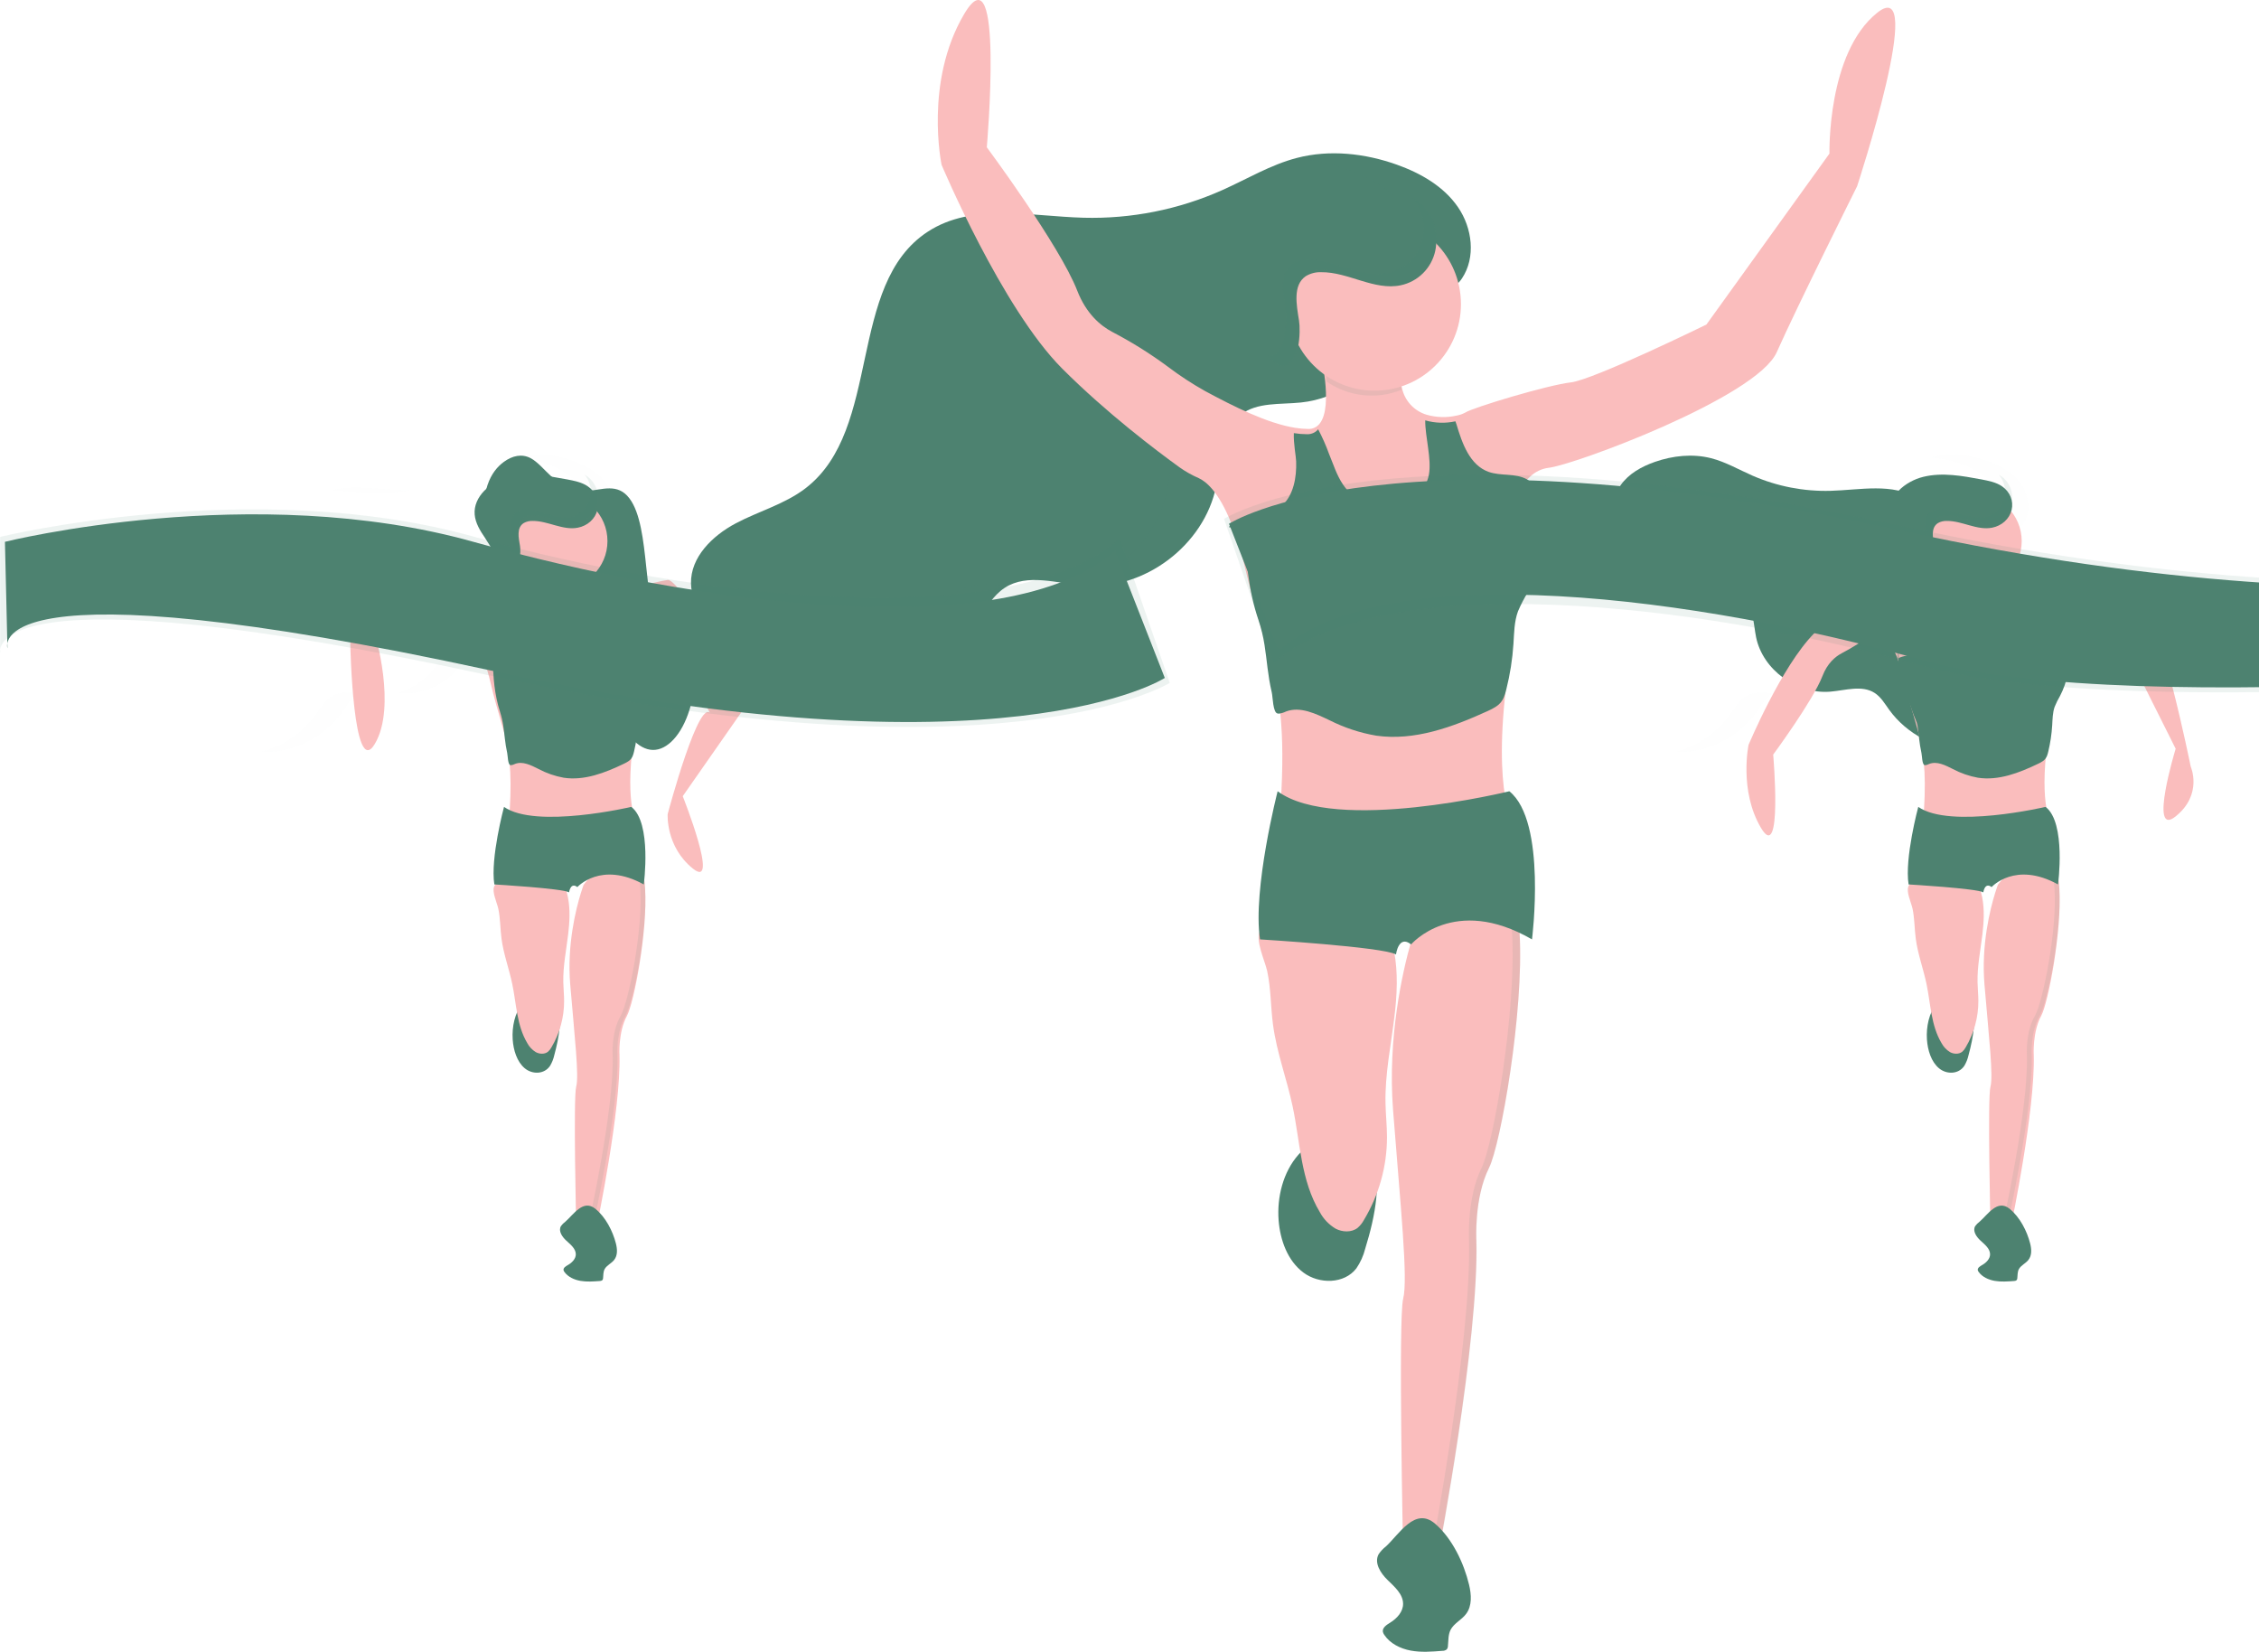 <svg width="238" height="174" viewBox="0 0 238 174" fill="none" xmlns="http://www.w3.org/2000/svg">
<path d="M134.71 128.538C134.87 130.64 135.66 132.816 137.324 134.056C138.987 135.297 141.634 135.273 142.905 133.607C143.332 132.981 143.646 132.283 143.832 131.544C144.902 128.081 145.662 124.291 144.489 120.862C141.842 120.686 138.774 119.411 136.787 121.65C135.183 123.474 134.526 126.107 134.71 128.538Z" fill="#4D8270"/>
<path d="M203.015 109.495C203.091 110.648 203.471 111.841 204.271 112.522C205.071 113.202 206.343 113.189 206.954 112.275C207.159 111.932 207.31 111.549 207.4 111.144C207.914 109.244 208.28 107.166 207.716 105.285C206.443 105.189 204.968 104.49 204.013 105.718C203.242 106.718 202.926 108.162 203.015 109.495Z" fill="#4D8270"/>
<path d="M54.015 109.495C54.091 110.648 54.471 111.841 55.271 112.522C56.071 113.202 57.343 113.189 57.954 112.275C58.159 111.932 58.31 111.549 58.4 111.144C58.914 109.244 59.28 107.166 58.716 105.285C57.443 105.189 55.968 104.49 55.013 105.718C54.242 106.718 53.926 108.162 54.015 109.495Z" fill="#4D8270"/>
<path d="M146.907 107.133C146.537 110.166 145.907 113.185 145.972 116.238C145.996 117.416 146.126 118.584 146.128 119.768C146.133 122.841 145.294 125.861 143.696 128.52C143.528 128.833 143.303 129.113 143.031 129.349C142.391 129.85 141.426 129.808 140.707 129.425C140.005 129.003 139.434 128.406 139.056 127.696C137.042 124.369 136.986 120.326 136.188 116.553C135.577 113.667 134.507 110.869 134.121 107.949C133.869 106.07 133.907 104.153 133.507 102.297C133.386 101.737 133.045 100.894 132.821 100.068C132.615 99.33 132.502 98.605 132.713 98.107C133.142 97.088 134.55 97.484 135.467 97.547C138.693 97.778 141.933 97.77 145.158 97.523C145.477 97.5 145.839 97.487 146.064 97.706C146.161 97.817 146.235 97.945 146.28 98.084C146.537 98.762 146.733 99.46 146.866 100.17C147.312 102.44 147.188 104.821 146.907 107.133Z" fill="#FABDBD"/>
<path d="M208.861 98.414C208.657 100.103 208.311 101.786 208.347 103.487C208.36 104.144 208.432 104.795 208.433 105.455C208.436 107.167 207.975 108.85 207.097 110.332C207.004 110.506 206.881 110.663 206.731 110.794C206.379 111.073 205.849 111.05 205.454 110.836C205.068 110.601 204.755 110.268 204.547 109.873C203.441 108.019 203.41 105.766 202.972 103.663C202.636 102.055 202.048 100.496 201.836 98.868C201.697 97.821 201.718 96.753 201.498 95.719C201.432 95.406 201.245 94.937 201.121 94.476C201.008 94.065 200.946 93.661 201.062 93.384C201.298 92.816 202.072 93.036 202.575 93.071C204.348 93.2 206.128 93.195 207.9 93.058C208.075 93.045 208.274 93.038 208.398 93.16C208.451 93.222 208.492 93.293 208.516 93.371C208.657 93.748 208.765 94.137 208.839 94.533C209.084 95.798 209.015 97.125 208.861 98.414Z" fill="#FABDBD"/>
<path d="M59.861 98.414C59.657 100.103 59.311 101.786 59.347 103.487C59.36 104.144 59.432 104.795 59.433 105.455C59.436 107.167 58.975 108.85 58.097 110.332C58.004 110.506 57.88 110.663 57.731 110.794C57.38 111.073 56.849 111.05 56.454 110.836C56.068 110.601 55.755 110.268 55.547 109.873C54.441 108.019 54.41 105.766 53.971 103.663C53.636 102.055 53.048 100.496 52.836 98.868C52.697 97.821 52.718 96.753 52.498 95.719C52.432 95.406 52.245 94.937 52.121 94.476C52.008 94.065 51.946 93.661 52.062 93.384C52.298 92.816 53.072 93.036 53.575 93.071C55.348 93.2 57.128 93.195 58.9 93.058C59.075 93.045 59.274 93.038 59.398 93.16C59.451 93.222 59.492 93.293 59.516 93.371C59.657 93.748 59.765 94.137 59.839 94.533C60.084 95.798 60.015 97.125 59.861 98.414Z" fill="#FABDBD"/>
<path d="M156.873 123.034C155.277 126.214 155.543 130.719 155.543 130.719C155.809 141.32 151.554 163.581 151.554 163.581H147.832C147.832 163.581 147.3 138.935 147.832 136.815C148.363 134.695 147.566 127.274 146.768 116.939C146.175 109.254 147.789 102.289 148.656 99.234C148.954 98.174 149.161 97.593 149.161 97.593C149.161 97.593 155.277 88.583 158.734 92.823C159.532 93.809 159.955 95.799 160.101 98.311C160.574 106.601 158.096 120.593 156.873 123.034Z" fill="#FABDBD"/>
<path d="M215.055 107.004C214.111 108.73 214.268 111.173 214.268 111.173C214.425 116.924 211.908 129 211.908 129H209.705C209.705 129 209.39 115.63 209.705 114.48C210.02 113.33 209.548 109.305 209.076 103.698C208.725 99.529 209.68 95.751 210.193 94.093C210.369 93.518 210.492 93.203 210.492 93.203C210.492 93.203 214.111 88.315 216.156 90.615C216.628 91.15 216.878 92.23 216.965 93.593C217.245 98.09 215.779 105.68 215.055 107.004Z" fill="#FABDBD"/>
<path d="M66.055 107.004C65.111 108.73 65.268 111.173 65.268 111.173C65.425 116.924 62.908 129 62.908 129H60.705C60.705 129 60.39 115.63 60.705 114.48C61.02 113.33 60.548 109.305 60.076 103.698C59.725 99.529 60.68 95.751 61.193 94.093C61.369 93.518 61.492 93.203 61.492 93.203C61.492 93.203 65.111 88.315 67.156 90.615C67.628 91.15 67.878 92.23 67.965 93.593C68.245 98.09 66.778 105.68 66.055 107.004Z" fill="#FABDBD"/>
<path opacity="0.1" d="M160.101 98.31C159.955 95.797 159.54 93.804 158.74 92.821C157.973 91.878 157.073 91.591 156.141 91.716C156.863 91.836 157.51 92.232 157.946 92.821C158.74 93.807 159.161 95.797 159.307 98.31C159.778 106.599 157.311 120.592 156.093 123.033C154.505 126.213 154.77 130.719 154.77 130.719C155.035 141.319 150.8 163.581 150.8 163.581H151.594C151.594 163.581 155.829 141.319 155.564 130.719C155.564 130.719 155.299 126.213 156.888 123.033C158.105 120.592 160.572 106.599 160.101 98.31Z" fill="#4D8270"/>
<path opacity="0.1" d="M216.962 93.592C216.869 92.229 216.602 91.148 216.09 90.614C215.598 90.103 215.021 89.947 214.424 90.015C214.887 90.08 215.302 90.295 215.581 90.614C216.09 91.149 216.36 92.229 216.453 93.592C216.755 98.089 215.174 105.68 214.393 107.004C213.375 108.729 213.545 111.173 213.545 111.173C213.715 116.924 211 129 211 129H211.509C211.509 129 214.224 116.924 214.054 111.173C214.054 111.173 213.884 108.729 214.902 107.004C215.683 105.68 217.264 98.089 216.962 93.592Z" fill="#4D8270"/>
<path opacity="0.1" d="M67.962 93.592C67.869 92.229 67.603 91.148 67.09 90.614C66.598 90.103 66.021 89.947 65.424 90.015C65.887 90.08 66.302 90.295 66.581 90.614C67.09 91.149 67.36 92.229 67.453 93.592C67.755 98.089 66.174 105.68 65.393 107.004C64.375 108.729 64.545 111.173 64.545 111.173C64.715 116.924 62 129 62 129H62.509C62.509 129 65.224 116.924 65.054 111.173C65.054 111.173 64.884 108.729 65.902 107.004C66.683 105.68 68.264 98.089 67.962 93.592Z" fill="#4D8270"/>
<path d="M146.023 162.899C145.718 163.134 145.455 163.416 145.243 163.734C144.755 164.639 145.448 165.72 146.189 166.439C146.93 167.159 147.824 167.93 147.824 168.955C147.824 169.779 147.189 170.485 146.478 170.924C146.096 171.16 145.617 171.459 145.696 171.903C145.723 172.016 145.772 172.122 145.84 172.217C146.451 173.134 147.533 173.672 148.628 173.876C149.724 174.079 150.855 173.991 151.97 173.902C152.137 173.908 152.3 173.853 152.428 173.747C152.508 173.64 152.552 173.511 152.55 173.378C152.605 172.811 152.569 172.211 152.823 171.7C153.177 171.002 153.992 170.646 154.458 170.02C155.112 169.163 155.022 167.973 154.774 166.932C154.229 164.665 153.016 162.08 151.196 160.51C149.086 158.706 147.432 161.596 146.023 162.899Z" fill="#4D8270"/>
<path d="M208.572 128.687C208.388 128.82 208.228 128.981 208.099 129.162C207.803 129.676 208.223 130.291 208.673 130.7C209.124 131.11 209.667 131.548 209.667 132.131C209.667 132.599 209.281 133.001 208.849 133.251C208.617 133.385 208.326 133.555 208.374 133.808C208.391 133.872 208.42 133.932 208.462 133.986C208.832 134.508 209.489 134.814 210.155 134.93C210.82 135.045 211.507 134.995 212.184 134.945C212.285 134.948 212.385 134.917 212.462 134.856C212.511 134.796 212.537 134.722 212.537 134.646C212.57 134.324 212.548 133.983 212.702 133.692C212.917 133.295 213.412 133.093 213.695 132.736C214.092 132.249 214.038 131.572 213.887 130.98C213.556 129.691 212.82 128.221 211.714 127.328C210.433 126.302 209.428 127.946 208.572 128.687Z" fill="#4D8270"/>
<path d="M59.572 128.687C59.388 128.82 59.228 128.981 59.099 129.162C58.803 129.676 59.223 130.291 59.673 130.7C60.124 131.11 60.666 131.548 60.666 132.131C60.666 132.599 60.281 133.001 59.849 133.251C59.617 133.385 59.326 133.555 59.374 133.808C59.391 133.872 59.42 133.932 59.462 133.986C59.832 134.508 60.489 134.814 61.155 134.93C61.82 135.045 62.507 134.995 63.184 134.945C63.285 134.948 63.385 134.917 63.462 134.856C63.511 134.796 63.537 134.722 63.537 134.646C63.57 134.324 63.548 133.983 63.702 133.692C63.917 133.295 64.412 133.093 64.695 132.736C65.093 132.249 65.038 131.572 64.887 130.98C64.556 129.691 63.82 128.221 62.714 127.328C61.433 126.302 60.428 127.946 59.572 128.687Z" fill="#4D8270"/>
<path d="M154.028 29.326C155.505 27.116 155.121 24.026 153.612 21.826C152.103 19.627 149.679 18.243 147.177 17.35C143.804 16.147 140.085 15.736 136.62 16.64C133.862 17.358 131.384 18.861 128.784 20.022C124.185 22.076 119.185 23.072 114.15 22.937C108.562 22.78 102.439 21.347 97.751 24.405C89.169 29.994 92.986 45.206 84.867 51.436C82.678 53.116 79.922 53.85 77.487 55.146C75.051 56.442 72.743 58.698 72.801 61.459C72.827 62.784 73.41 64.048 74.124 65.169C77.169 70 82.86 72.99 88.56 72.934C94.259 72.878 99.821 69.844 103.106 65.174C103.929 64.006 104.655 62.705 105.849 61.925C108.231 60.362 111.371 61.456 114.214 61.69C120.543 62.206 126.876 57.449 128.136 51.208C128.665 48.545 128.572 45.362 130.714 43.69C132.443 42.341 134.875 42.63 137.067 42.399C141.075 41.983 144.239 39.484 146.415 36.219C147.413 34.722 147.529 32.933 148.89 31.754C150.356 30.458 152.625 31.415 154.028 29.326Z" fill="#4D8270"/>
<path d="M170.522 55.193C169.695 53.986 169.91 52.3 170.754 51.099C171.599 49.898 172.957 49.143 174.357 48.655C176.246 47.998 178.328 47.774 180.268 48.267C181.813 48.659 183.2 49.48 184.655 50.113C187.23 51.235 190.03 51.779 192.849 51.705C195.977 51.62 199.405 50.837 202.03 52.506C206.835 55.558 204.698 63.862 209.244 67.263C210.47 68.181 212.012 68.581 213.376 69.289C214.74 69.996 216.032 71.228 215.999 72.735C215.985 73.459 215.659 74.149 215.258 74.761C213.554 77.398 210.367 79.03 207.176 79C203.985 78.969 200.871 77.313 199.032 74.763C198.571 74.125 198.165 73.415 197.496 72.99C196.163 72.136 194.405 72.734 192.813 72.861C189.269 73.143 185.724 70.546 185.018 67.139C184.722 65.685 184.774 63.947 183.575 63.035C182.607 62.298 181.245 62.456 180.018 62.33C177.774 62.103 176.003 60.739 174.784 58.956C174.226 58.139 174.16 57.162 173.399 56.518C172.577 55.811 171.307 56.333 170.522 55.193Z" fill="#4D8270"/>
<path d="M51.249 55.193C50.854 53.986 50.957 52.3 51.361 51.099C51.765 49.898 52.414 49.143 53.084 48.655C53.987 47.998 54.983 47.774 55.911 48.267C56.65 48.659 57.313 49.48 58.009 50.113C59.24 51.235 60.58 51.779 61.928 51.705C63.424 51.62 65.064 50.837 66.319 52.506C68.617 55.558 67.595 63.862 69.769 67.263C70.355 68.181 71.093 68.581 71.745 69.289C72.397 69.996 73.015 71.228 73 72.735C72.993 73.459 72.837 74.149 72.645 74.761C71.83 77.398 70.306 79.03 68.78 79C67.254 78.969 65.764 77.313 64.885 74.763C64.664 74.125 64.47 73.415 64.15 72.99C63.513 72.136 62.672 72.734 61.91 72.861C60.216 73.143 58.52 70.546 58.183 67.139C58.041 65.685 58.066 63.947 57.492 63.035C57.029 62.298 56.378 62.456 55.791 62.33C54.718 62.103 53.871 60.739 53.288 58.956C53.021 58.139 52.99 57.162 52.625 56.518C52.233 55.811 51.625 56.333 51.249 55.193Z" fill="#4D8270"/>
<g opacity="0.1">
<path opacity="0.1" d="M109.02 23.428C111.338 23.492 113.656 23.315 115.937 22.899C115.308 22.917 114.673 22.917 114.042 22.899C109.662 22.777 104.956 21.872 100.87 22.962C103.565 22.989 106.354 23.354 109.02 23.428Z" fill="#4D8270"/>
<path opacity="0.1" d="M100.727 62.398C99.535 63.176 98.811 64.476 97.989 65.644C95.463 69.196 91.77 71.746 87.558 72.848C87.867 72.862 88.176 72.87 88.488 72.867C94.183 72.811 99.731 69.78 103.011 65.114C103.832 63.947 104.557 62.647 105.749 61.868L105.955 61.741C104.089 61.484 102.257 61.394 100.727 62.398Z" fill="#4D8270"/>
<path opacity="0.1" d="M153.436 21.8C151.933 19.613 149.509 18.22 147.012 17.328C143.645 16.126 139.931 15.715 136.472 16.618C136.393 16.637 136.316 16.66 136.239 16.682C138.203 16.791 140.14 17.188 141.99 17.857C144.488 18.75 146.911 20.142 148.415 22.329C149.919 24.516 150.305 27.625 148.83 29.823C147.429 31.917 145.164 30.961 143.682 32.251C142.323 33.429 142.207 35.216 141.211 36.712C139.342 39.511 136.741 41.743 133.504 42.59C134.617 42.458 135.79 42.473 136.9 42.357C140.901 41.941 144.06 39.444 146.232 36.182C147.228 34.686 147.345 32.899 148.703 31.721C150.186 30.431 152.451 31.387 153.851 29.293C155.329 27.085 154.946 23.987 153.436 21.8Z" fill="#4D8270"/>
<path opacity="0.1" d="M131.881 42.886C129.706 43.114 127.277 42.828 125.538 44.176C123.4 45.846 123.503 49.026 122.964 51.687C122.037 56.34 118.268 60.176 113.793 61.603L114.108 61.632C120.427 62.149 126.749 57.396 128.007 51.16C128.535 48.499 128.443 45.319 130.581 43.649C131.072 43.281 131.629 43.011 132.222 42.855C132.103 42.857 131.995 42.876 131.881 42.886Z" fill="#4D8270"/>
</g>
<g opacity="0.1">
<path opacity="0.1" d="M188.423 51.925C189.701 51.961 190.98 51.863 192.239 51.633C191.892 51.644 191.542 51.644 191.193 51.633C188.777 51.566 186.18 51.066 183.926 51.668C185.413 51.683 186.951 51.885 188.423 51.925Z" fill="#4D8270"/>
<path opacity="0.1" d="M183.847 73.426C183.189 73.855 182.79 74.572 182.336 75.217C180.942 77.177 178.905 78.584 176.581 79.192C176.752 79.199 176.922 79.203 177.094 79.202C180.237 79.171 183.297 77.498 185.107 74.924C185.56 74.28 185.96 73.563 186.617 73.133L186.731 73.063C185.702 72.922 184.691 72.872 183.847 73.426Z" fill="#4D8270"/>
<path opacity="0.1" d="M212.928 51.027C212.098 49.821 210.761 49.052 209.383 48.56C207.526 47.897 205.477 47.67 203.568 48.168C203.524 48.179 203.482 48.192 203.44 48.203C204.523 48.264 205.592 48.483 206.613 48.852C207.991 49.344 209.328 50.113 210.157 51.319C210.987 52.526 211.2 54.241 210.386 55.453C209.614 56.609 208.364 56.082 207.546 56.793C206.796 57.443 206.732 58.429 206.183 59.255C205.152 60.799 203.717 62.03 201.931 62.498C202.545 62.425 203.192 62.433 203.804 62.369C206.012 62.14 207.754 60.762 208.953 58.962C209.503 58.137 209.567 57.151 210.316 56.501C211.134 55.789 212.384 56.317 213.157 55.161C213.972 53.943 213.761 52.234 212.928 51.027Z" fill="#4D8270"/>
<path opacity="0.1" d="M201.036 62.661C199.836 62.787 198.496 62.629 197.536 63.373C196.356 64.294 196.413 66.049 196.116 67.517C195.604 70.084 193.525 72.2 191.056 72.988L191.23 73.004C194.716 73.289 198.204 70.666 198.898 67.226C199.19 65.758 199.139 64.004 200.318 63.082C200.589 62.879 200.897 62.73 201.224 62.644C201.158 62.645 201.098 62.655 201.036 62.661Z" fill="#4D8270"/>
</g>
<g opacity="0.1">
<path opacity="0.1" d="M39.423 51.925C40.701 51.961 41.98 51.863 43.239 51.633C42.892 51.644 42.542 51.644 42.193 51.633C39.777 51.566 37.18 51.066 34.926 51.668C36.413 51.683 37.951 51.885 39.423 51.925Z" fill="#4D8270"/>
<path opacity="0.1" d="M34.847 73.426C34.189 73.855 33.79 74.572 33.336 75.217C31.942 77.177 29.905 78.584 27.581 79.192C27.752 79.199 27.922 79.203 28.094 79.202C31.237 79.171 34.297 77.498 36.107 74.924C36.56 74.28 36.96 73.563 37.617 73.133L37.731 73.063C36.702 72.922 35.691 72.872 34.847 73.426Z" fill="#4D8270"/>
<path opacity="0.1" d="M63.928 51.027C63.098 49.821 61.761 49.052 60.383 48.56C58.526 47.897 56.477 47.67 54.568 48.168C54.524 48.179 54.482 48.192 54.44 48.203C55.523 48.264 56.592 48.483 57.613 48.852C58.991 49.344 60.328 50.113 61.157 51.319C61.987 52.526 62.2 54.241 61.386 55.453C60.614 56.609 59.364 56.082 58.546 56.793C57.797 57.443 57.732 58.429 57.183 59.255C56.152 60.799 54.717 62.03 52.931 62.498C53.544 62.425 54.192 62.433 54.804 62.369C57.012 62.14 58.755 60.762 59.953 58.962C60.503 58.137 60.567 57.151 61.316 56.501C62.134 55.789 63.384 56.317 64.157 55.161C64.972 53.943 64.76 52.234 63.928 51.027Z" fill="#4D8270"/>
<path opacity="0.1" d="M52.036 62.661C50.836 62.787 49.496 62.629 48.536 63.373C47.356 64.294 47.413 66.049 47.116 67.517C46.604 70.084 44.525 72.2 42.056 72.988L42.23 73.004C45.716 73.289 49.204 70.666 49.898 67.226C50.19 65.758 50.139 64.004 51.318 63.082C51.589 62.879 51.897 62.73 52.224 62.644C52.158 62.645 52.098 62.655 52.036 62.661Z" fill="#4D8270"/>
</g>
<path d="M195.659 19.619C195.659 19.619 189.309 32.333 187.192 37.101C185.075 41.869 165.759 49.021 163.113 49.286C162.403 49.383 161.742 49.702 161.224 50.197C159.729 51.522 158.879 53.789 158.879 53.789C158.879 53.789 159.938 60.941 158.615 72.861C158.588 73.091 158.565 73.322 158.543 73.544C157.39 84.886 159.806 87.562 159.806 87.562C159.806 87.562 134.139 97.363 134.933 84.648C135.181 80.646 135.144 77.721 134.898 75.276C134.629 72.774 134.12 70.302 133.379 67.897C132.752 65.701 132.004 63.293 131.228 60.014C130.855 58.378 130.363 56.771 129.757 55.206C129.739 55.158 129.72 55.111 129.704 55.066C128.381 51.779 127.058 50.716 126.301 50.372C125.587 50.061 124.906 49.678 124.269 49.228C121.824 47.461 116.577 43.501 111.904 38.823C105.554 32.466 99.203 17.367 99.203 17.367C99.203 17.367 97.351 8.626 101.585 1.474C105.818 -5.677 103.966 15.513 103.966 15.513C103.966 15.513 111.64 25.844 113.492 30.612C114.444 33.065 115.958 34.32 117.196 34.972C119.242 36.038 121.201 37.264 123.055 38.638C124.307 39.585 125.624 40.446 126.995 41.212C129.953 42.802 133.496 44.595 136.449 45.066C136.91 45.143 137.376 45.182 137.843 45.186C138.065 45.193 138.285 45.149 138.487 45.057C138.689 44.965 138.867 44.828 139.008 44.656C139.801 43.721 139.783 41.708 139.6 40.052C139.503 39.194 139.358 38.343 139.166 37.501C139.166 37.501 147.766 32.071 147.501 38.693C147.46 39.425 147.528 40.159 147.703 40.871C147.843 41.524 148.155 42.128 148.605 42.621C149.056 43.115 149.629 43.48 150.267 43.678C151.299 43.982 152.392 44.017 153.442 43.782C153.769 43.726 154.085 43.617 154.378 43.461C155.172 42.931 163.11 40.547 165.492 40.283C167.873 40.018 179.781 34.19 179.781 34.19L192.746 16.178C192.746 16.178 192.482 5.583 197.774 1.345C203.066 -2.894 195.659 19.619 195.659 19.619Z" fill="#FABDBD"/>
<path d="M230.808 80.76C230.808 80.76 227.346 63.733 226.192 66.348C225.038 68.963 219.506 65.885 218.064 66.03C217.677 66.084 217.316 66.259 217.034 66.53C216.219 67.257 215.756 68.5 215.756 68.5C215.756 68.5 216.333 72.422 215.611 78.96C215.597 79.086 215.584 79.213 215.572 79.335C214.943 85.555 216.26 87.022 216.26 87.022C216.26 87.022 202.267 92.397 202.7 85.424C202.835 83.229 202.815 81.626 202.681 80.285C202.534 78.912 202.257 77.557 201.853 76.237C201.511 75.033 201.103 73.713 200.68 71.914C200.477 71.017 200.209 70.135 199.878 69.277C199.868 69.251 199.858 69.225 199.849 69.2C199.128 67.397 198.406 66.815 197.994 66.626C197.604 66.455 198.233 60.753 197.886 61C196.553 61.969 193.692 64.141 191.145 66.706C187.682 70.193 184.22 78.474 184.22 78.474C184.22 78.474 183.21 83.267 185.518 87.19C187.826 91.112 186.817 79.49 186.817 79.49C186.817 79.49 191 73.825 192.01 71.21C192.529 69.865 193.355 69.176 194.03 68.819C195.145 68.234 196.213 67.562 197.224 66.808C197.907 66.288 197.624 61.182 198.372 61.602C199.985 62.474 201.916 63.458 203.526 63.716C203.778 63.758 204.032 63.78 204.287 63.782C204.407 63.785 204.528 63.761 204.638 63.711C204.748 63.66 204.845 63.585 204.921 63.491C205.354 62.978 205.344 61.874 205.245 60.966C205.191 60.496 205.112 60.029 205.008 59.567C205.008 59.567 209.696 56.589 209.552 60.221C209.53 60.622 209.567 61.025 209.662 61.415C209.739 61.773 209.908 62.105 210.154 62.375C210.4 62.646 210.712 62.846 211.06 62.955C211.623 63.121 212.218 63.141 212.791 63.012C212.969 62.981 213.142 62.922 213.302 62.836C213.734 62.545 218.062 63.238 219.361 63.093C220.659 62.947 222.151 64.751 222.151 64.751L229.22 78.873C229.22 78.873 226.334 88.324 229.22 86C232.105 83.676 230.808 80.76 230.808 80.76Z" fill="#FABDBD"/>
<path d="M70.343 85.76C70.343 85.76 73.805 72.733 74.959 75.348C76.113 77.963 70.506 65.885 69.064 66.031C68.677 66.084 68.316 66.259 68.034 66.53C67.219 67.257 66.756 68.5 66.756 68.5C66.756 68.5 67.333 72.423 66.611 78.96C66.597 79.086 66.584 79.213 66.572 79.335C65.943 85.555 67.26 87.023 67.26 87.023C67.26 87.023 53.267 92.398 53.7 85.425C53.835 83.23 53.815 81.626 53.681 80.285C53.534 78.912 53.257 77.557 52.853 76.237C52.511 75.033 52.103 73.713 51.68 71.914C51.477 71.017 51.209 70.136 50.878 69.278C50.868 69.251 50.858 69.225 50.849 69.201C50.128 67.398 49.407 66.815 48.994 66.626C48.604 66.456 48.233 66.245 47.886 65.999C46.553 65.03 43.692 62.858 41.145 60.292C37.682 56.806 36.903 67.799 36.903 67.799C36.903 67.799 37.192 82.271 39.5 78.348C41.809 74.426 39.5 66.782 39.5 66.782C39.5 66.782 41 53.174 42.01 55.789C42.529 57.134 43.355 57.823 44.03 58.18C45.145 58.765 46.213 59.437 47.224 60.191C47.907 60.71 48.624 61.182 49.372 61.603C50.985 62.474 52.916 63.458 54.526 63.716C54.778 63.758 55.032 63.78 55.287 63.782C55.407 63.786 55.528 63.761 55.638 63.711C55.748 63.661 55.845 63.586 55.921 63.491C56.354 62.978 56.344 61.874 56.245 60.966C56.191 60.496 56.112 60.029 56.008 59.567C56.008 59.567 60.697 56.589 60.552 60.221C60.53 60.623 60.567 61.025 60.662 61.415C60.739 61.774 60.908 62.105 61.154 62.376C61.4 62.646 61.712 62.846 62.06 62.955C62.623 63.121 63.218 63.141 63.791 63.012C63.969 62.981 64.142 62.922 64.302 62.836C64.734 62.545 69.062 61.238 70.361 61.093C71.659 60.947 79 73.751 79 73.751L71.931 83.873C71.931 83.873 75.885 93.824 73 91.5C70.115 89.176 70.343 85.76 70.343 85.76Z" fill="#FABDBD"/>
<path d="M160.99 62.355C160.585 63.009 160.231 63.692 159.93 64.397C159.529 65.485 159.527 66.669 159.452 67.822C159.347 69.439 159.095 71.045 158.7 72.619C158.636 72.909 158.547 73.194 158.435 73.469C158.355 73.654 158.251 73.829 158.124 73.987C157.983 74.156 157.817 74.303 157.631 74.425C157.347 74.61 157.046 74.771 156.733 74.904C153.043 76.588 149.019 78.075 144.992 77.495C143.29 77.204 141.643 76.662 140.107 75.888C138.649 75.197 137 74.376 135.489 74.951C135.258 75.066 135.008 75.142 134.75 75.176C134.7 75.177 134.65 75.173 134.601 75.163C134.103 75.07 134.103 73.427 133.989 72.943C133.554 71.083 133.488 69.575 133.228 67.959C133.09 67.065 132.877 66.184 132.59 65.324C131.529 62.19 131.208 58.848 131.208 55.563C131.208 55.4 130.016 55.563 129.618 55.547C129.517 55.547 129.462 55.532 129.485 55.498C129.508 55.466 129.535 55.437 129.565 55.41C129.704 55.3 129.866 55.221 130.039 55.18L130.352 55.089C131.99 54.636 133.798 54.447 135.023 53.32C136.295 52.157 136.613 50.299 136.558 48.6C136.542 48.053 136.269 46.727 136.314 45.626C136.776 45.7 137.243 45.739 137.711 45.742C137.933 45.749 138.154 45.706 138.356 45.616C138.558 45.526 138.736 45.392 138.877 45.224C139.319 46.061 139.702 46.926 140.022 47.815C140.473 48.898 140.818 50.037 141.478 51.017C142.538 52.612 144.494 53.662 146.44 53.501C148.385 53.34 150.196 51.879 150.543 50.004C150.848 48.359 150.14 45.991 150.156 44.281C151.191 44.578 152.285 44.612 153.337 44.382C153.382 44.488 153.42 44.596 153.451 44.706C154.048 46.706 154.843 49.001 156.844 49.711C158.138 50.167 159.667 49.825 160.863 50.488C160.955 50.54 161.043 50.597 161.128 50.659C161.404 50.86 161.642 51.106 161.83 51.387C162.321 52.179 162.613 53.074 162.681 53.998C162.987 56.887 162.398 59.798 160.99 62.355Z" fill="#4D8270"/>
<path d="M217.043 73.3C216.824 73.672 216.632 74.061 216.469 74.463C216.253 75.083 216.251 75.758 216.211 76.415C216.154 77.337 216.018 78.252 215.804 79.149C215.77 79.314 215.722 79.476 215.661 79.633C215.618 79.739 215.561 79.838 215.493 79.928C215.416 80.025 215.327 80.109 215.226 80.178C215.072 80.283 214.91 80.375 214.74 80.451C212.745 81.41 210.568 82.258 208.39 81.927C207.47 81.761 206.579 81.453 205.748 81.012C204.959 80.618 204.068 80.15 203.25 80.477C203.125 80.543 202.99 80.586 202.85 80.606C202.824 80.606 202.797 80.604 202.77 80.599C202.501 80.545 202.501 79.609 202.439 79.333C202.204 78.273 202.168 77.414 202.028 76.493C201.953 75.984 201.655 75.49 201.5 75C200.927 73.214 200 71.872 200 70C200 69.907 200.046 69.712 200 69.5C199.946 69.5 199.987 68.519 200 68.5C200.013 68.482 200.03 69.357 200.046 69.342C200.121 69.279 200.209 69.234 200.303 69.211L200.472 69.159C201.358 68.901 202.336 68.793 202.998 68.151C203.686 67.488 203.858 66.429 203.828 65.461C203.82 65.149 203.672 64.394 203.696 63.766C203.946 63.809 204.199 63.831 204.452 63.833C204.572 63.837 204.691 63.812 204.801 63.761C204.91 63.71 205.007 63.633 205.083 63.537C205.322 64.014 205.529 64.507 205.702 65.014C205.946 65.631 206.132 66.28 206.489 66.838C207.063 67.748 208.121 68.346 209.173 68.254C210.225 68.162 211.205 67.33 211.393 66.261C211.557 65.324 211.175 63.974 211.183 63C211.743 63.169 212.335 63.189 212.904 63.058C212.928 63.118 212.948 63.179 212.965 63.242C213.288 64.382 213.718 65.69 214.8 66.094C215.5 66.354 216.327 66.159 216.974 66.537C217.024 66.567 217.072 66.599 217.117 66.635C217.267 66.749 217.395 66.889 217.497 67.049C217.763 67.501 217.921 68.011 217.957 68.537C218.123 70.183 217.804 71.843 217.043 73.3Z" fill="#4D8270"/>
<path d="M68.043 73.3C67.824 73.672 67.632 74.061 67.469 74.463C67.253 75.083 67.251 75.758 67.211 76.415C67.154 77.337 67.018 78.252 66.804 79.149C66.769 79.314 66.721 79.476 66.66 79.633C66.618 79.739 66.561 79.838 66.493 79.928C66.416 80.025 66.326 80.109 66.226 80.178C66.072 80.283 65.91 80.375 65.74 80.451C63.744 81.41 61.568 82.258 59.39 81.927C58.469 81.761 57.579 81.453 56.748 81.012C55.959 80.618 55.068 80.15 54.25 80.477C54.125 80.543 53.99 80.586 53.85 80.606C53.823 80.606 53.797 80.604 53.77 80.599C53.501 80.545 53.501 79.609 53.439 79.333C53.204 78.273 53.168 77.414 53.027 76.493C52.953 75.984 52.837 75.481 52.682 74.992C52.108 73.205 51.935 71.301 51.935 69.429C51.935 69.336 51.29 69.429 51.075 69.42C51.02 69.42 50.99 69.411 51.003 69.392C51.015 69.374 51.03 69.357 51.046 69.342C51.121 69.279 51.209 69.234 51.303 69.211L51.472 69.159C52.358 68.901 53.336 68.793 53.998 68.151C54.686 67.488 54.858 66.429 54.828 65.461C54.819 65.149 54.672 64.394 54.696 63.766C54.946 63.809 55.199 63.831 55.452 63.833C55.572 63.837 55.691 63.812 55.801 63.761C55.91 63.71 56.007 63.633 56.083 63.537C56.322 64.014 56.529 64.507 56.702 65.014C56.946 65.631 57.132 66.28 57.489 66.838C58.063 67.748 59.121 68.346 60.173 68.254C61.225 68.162 62.205 67.33 62.392 66.261C62.557 65.324 62.175 63.974 62.183 63C62.742 63.169 63.334 63.189 63.904 63.058C63.928 63.118 63.948 63.179 63.965 63.242C64.288 64.382 64.718 65.69 65.8 66.094C66.5 66.354 67.327 66.159 67.974 66.537C68.023 66.567 68.071 66.599 68.117 66.635C68.266 66.749 68.395 66.889 68.497 67.049C68.763 67.501 68.921 68.011 68.957 68.537C69.123 70.183 68.804 71.843 68.043 73.3Z" fill="#4D8270"/>
<path opacity="0.1" d="M147.68 41.055C146.393 41.58 145.008 41.777 143.636 41.63C142.264 41.484 140.944 40.998 139.783 40.212C139.688 39.328 139.547 38.451 139.36 37.584C139.36 37.584 147.742 31.991 147.484 38.812C147.444 39.566 147.51 40.322 147.68 41.055Z" fill="#4D8270"/>
<path opacity="0.1" d="M210 61.701C209.227 61.953 208.394 62.048 207.57 61.977C206.746 61.907 205.952 61.674 205.254 61.297C205.197 60.873 205.112 60.452 205 60.036C205 60.036 210.037 57.352 209.882 60.625C209.858 60.987 209.898 61.349 210 61.701Z" fill="#4D8270"/>
<path opacity="0.1" d="M61 61.701C60.227 61.953 59.394 62.048 58.57 61.977C57.745 61.907 56.952 61.674 56.254 61.297C56.197 60.873 56.112 60.452 56 60.036C56 60.036 61.037 57.352 60.882 60.625C60.858 60.987 60.898 61.349 61 61.701Z" fill="#4D8270"/>
<path d="M144.82 41.155C149.846 41.155 153.92 37.074 153.92 32.039C153.92 27.004 149.846 22.922 144.82 22.922C139.794 22.922 135.72 27.004 135.72 32.039C135.72 37.074 139.794 41.155 144.82 41.155Z" fill="#FABDBD"/>
<path d="M208 62C210.761 62 213 59.761 213 57C213 54.239 210.761 52 208 52C205.239 52 203 54.239 203 57C203 59.761 205.239 62 208 62Z" fill="#FABDBD"/>
<path d="M59 62C61.761 62 64 59.761 64 57C64 54.239 61.761 52 59 52C56.239 52 54 54.239 54 57C54 59.761 56.239 62 59 62Z" fill="#FABDBD"/>
<path d="M136.859 33.764C136.596 32.116 136.19 30.039 137.566 29.096C138.057 28.798 138.625 28.651 139.199 28.674C142.05 28.645 144.774 30.634 147.569 30.053C148.459 29.866 149.276 29.426 149.922 28.785C150.568 28.144 151.015 27.33 151.21 26.441C151.405 25.551 151.339 24.625 151.021 23.772C150.703 22.919 150.145 22.176 149.416 21.633C148.316 20.814 146.926 20.518 145.581 20.241C142.044 19.512 138.352 18.785 134.86 19.713C131.369 20.64 128.177 23.776 128.457 27.374C128.589 29.096 129.464 30.66 130.38 32.129C131.076 33.244 133.787 38.469 135.103 38.549C136.96 38.657 137.041 34.842 136.859 33.764Z" fill="#4D8270"/>
<path d="M203.784 57.517C203.634 56.661 203.403 55.584 204.185 55.095C204.464 54.94 204.787 54.864 205.113 54.876C206.733 54.861 208.281 55.893 209.869 55.591C210.375 55.494 210.839 55.266 211.206 54.934C211.573 54.601 211.827 54.179 211.938 53.717C212.048 53.256 212.011 52.775 211.83 52.333C211.649 51.89 211.333 51.505 210.918 51.223C210.293 50.798 209.503 50.645 208.739 50.501C206.73 50.123 204.632 49.746 202.648 50.227C200.664 50.708 198.851 52.335 199.01 54.201C199.085 55.095 199.582 55.906 200.102 56.668C200.498 57.247 202.038 59.958 202.786 59.999C203.841 60.055 203.887 58.076 203.784 57.517Z" fill="#4D8270"/>
<path d="M54.784 57.517C54.634 56.661 54.403 55.584 55.185 55.095C55.464 54.94 55.787 54.864 56.113 54.876C57.733 54.861 59.281 55.893 60.869 55.591C61.375 55.494 61.839 55.266 62.206 54.934C62.573 54.601 62.827 54.179 62.938 53.717C63.048 53.256 63.011 52.775 62.83 52.333C62.649 51.89 62.333 51.505 61.918 51.223C61.293 50.798 60.503 50.645 59.739 50.501C57.73 50.123 55.632 49.746 53.648 50.227C51.664 50.708 49.851 52.335 50.01 54.201C50.085 55.095 50.582 55.906 51.102 56.668C51.498 57.247 53.038 59.958 53.786 59.999C54.841 60.055 54.887 58.076 54.784 57.517Z" fill="#4D8270"/>
<path d="M159.018 83.353C159.018 83.353 140.709 87.85 134.606 83.353C134.606 83.353 131.953 93.668 132.749 98.958C132.749 98.958 145.751 99.752 147.077 100.545C147.077 100.545 147.343 98.429 148.669 99.487C148.669 99.487 153.18 94.198 161.406 98.958C161.406 98.958 162.998 86.527 159.018 83.353Z" fill="#4D8270"/>
<path d="M215.515 85C215.515 85 205.456 87.354 202.102 85C202.102 85 200.644 90.4 201.082 93.169C201.082 93.169 208.226 93.585 208.955 94C208.955 94 209.1 92.892 209.829 93.446C209.829 93.446 212.308 90.677 216.827 93.169C216.827 93.169 217.702 86.662 215.515 85Z" fill="#4D8270"/>
<path d="M66.515 85C66.515 85 56.456 87.354 53.102 85C53.102 85 51.645 90.4 52.082 93.169C52.082 93.169 59.226 93.585 59.955 94C59.955 94 60.1 92.892 60.829 93.446C60.829 93.446 63.308 90.677 67.827 93.169C67.827 93.169 68.702 86.662 66.515 85Z" fill="#4D8270"/>
<path opacity="0.1" d="M149.408 21.217C149.219 21.077 149.022 20.951 148.816 20.838C149.364 21.473 149.739 22.243 149.903 23.072C150.067 23.9 150.015 24.758 149.752 25.56C149.489 26.362 149.024 27.079 148.404 27.64C147.783 28.202 147.029 28.587 146.217 28.758C143.403 29.354 140.66 27.316 137.79 27.346C137.212 27.323 136.641 27.473 136.146 27.779C134.761 28.745 135.167 30.872 135.432 32.56C135.608 33.664 135.536 37.572 133.672 37.466H133.64C134.153 38.102 134.63 38.532 135 38.548C136.858 38.654 136.935 34.76 136.76 33.642C136.494 31.954 136.088 29.827 137.474 28.861C137.968 28.556 138.54 28.405 139.117 28.428C141.988 28.398 144.73 30.436 147.544 29.841C148.44 29.649 149.263 29.198 149.913 28.542C150.563 27.886 151.013 27.052 151.21 26.141C151.406 25.23 151.34 24.281 151.019 23.407C150.699 22.534 150.138 21.773 149.403 21.217H149.408Z" fill="#4D8270"/>
<path opacity="0.1" d="M210.919 50.214C210.812 50.135 210.7 50.064 210.584 50C210.894 50.358 211.106 50.793 211.199 51.261C211.291 51.729 211.262 52.213 211.113 52.666C210.964 53.119 210.701 53.524 210.35 53.84C210 54.157 209.573 54.375 209.114 54.472C207.522 54.808 205.971 53.657 204.347 53.674C204.02 53.661 203.697 53.746 203.418 53.919C202.634 54.464 202.863 55.665 203.014 56.618C203.113 57.241 203.072 59.447 202.018 59.388H202C202.29 59.747 202.56 59.99 202.769 59.999C203.82 60.058 203.864 57.86 203.765 57.229C203.614 56.276 203.385 55.075 204.168 54.53C204.448 54.357 204.771 54.272 205.098 54.285C206.721 54.268 208.273 55.419 209.864 55.083C210.371 54.975 210.836 54.72 211.204 54.35C211.572 53.979 211.826 53.508 211.937 52.994C212.048 52.48 212.011 51.944 211.83 51.451C211.649 50.957 211.331 50.528 210.916 50.214H210.919Z" fill="#4D8270"/>
<path opacity="0.1" d="M61.919 50.214C61.812 50.135 61.7 50.064 61.584 50C61.894 50.358 62.106 50.793 62.199 51.261C62.291 51.729 62.262 52.213 62.113 52.666C61.964 53.119 61.701 53.524 61.35 53.84C61 54.157 60.573 54.375 60.114 54.472C58.522 54.808 56.971 53.657 55.347 53.674C55.02 53.661 54.697 53.746 54.418 53.919C53.634 54.464 53.864 55.665 54.014 56.618C54.113 57.241 54.072 59.447 53.018 59.388H53C53.29 59.747 53.56 59.99 53.769 59.999C54.82 60.058 54.864 57.86 54.764 57.229C54.614 56.276 54.385 55.075 55.169 54.53C55.448 54.357 55.771 54.272 56.098 54.285C57.721 54.268 59.273 55.419 60.864 55.083C61.371 54.975 61.836 54.72 62.204 54.35C62.572 53.979 62.826 53.508 62.938 52.994C63.048 52.48 63.011 51.944 62.83 51.451C62.649 50.957 62.331 50.528 61.916 50.214H61.919Z" fill="#4D8270"/>
<path opacity="0.1" d="M128.96 54.655C128.96 54.655 146.38 43.705 200.486 55.437C254.592 67.169 286 57.783 286 57.783V70.037C286 70.037 225.295 76.555 202.069 70.037C178.843 63.519 145.78 59.76 134.202 69.852L128.96 54.655Z" fill="#4D8270"/>
<path d="M129.48 55.175C129.48 55.175 146.401 44.225 200.601 55.958C254.802 67.69 285.736 58.304 285.736 58.304L286 69.516C286 69.516 225.719 76.034 202.452 69.516C179.186 62.997 146.33 58.455 134.731 68.548L129.48 55.175Z" fill="#4D8270"/>
<path opacity="0.1" d="M123.24 71.937C123.24 71.937 105.788 82.888 51.583 71.155C-2.623 59.423 0.021 68.809 0.021 68.809V56.555C0.021 56.555 26.727 50.037 49.996 56.555C73.265 63.073 106.389 66.832 117.989 56.74L123.24 71.937Z" fill="#4D8270"/>
<path d="M122.72 71.417C122.72 71.417 105.828 82.367 51.723 70.635C-2.383 58.902 0.784 68.288 0.784 68.288L0.52 57.077C0.52 57.077 26.649 50.559 49.875 57.077C73.101 63.595 105.9 68.137 117.478 58.044L122.72 71.417Z" fill="#4D8270"/>
</svg>
